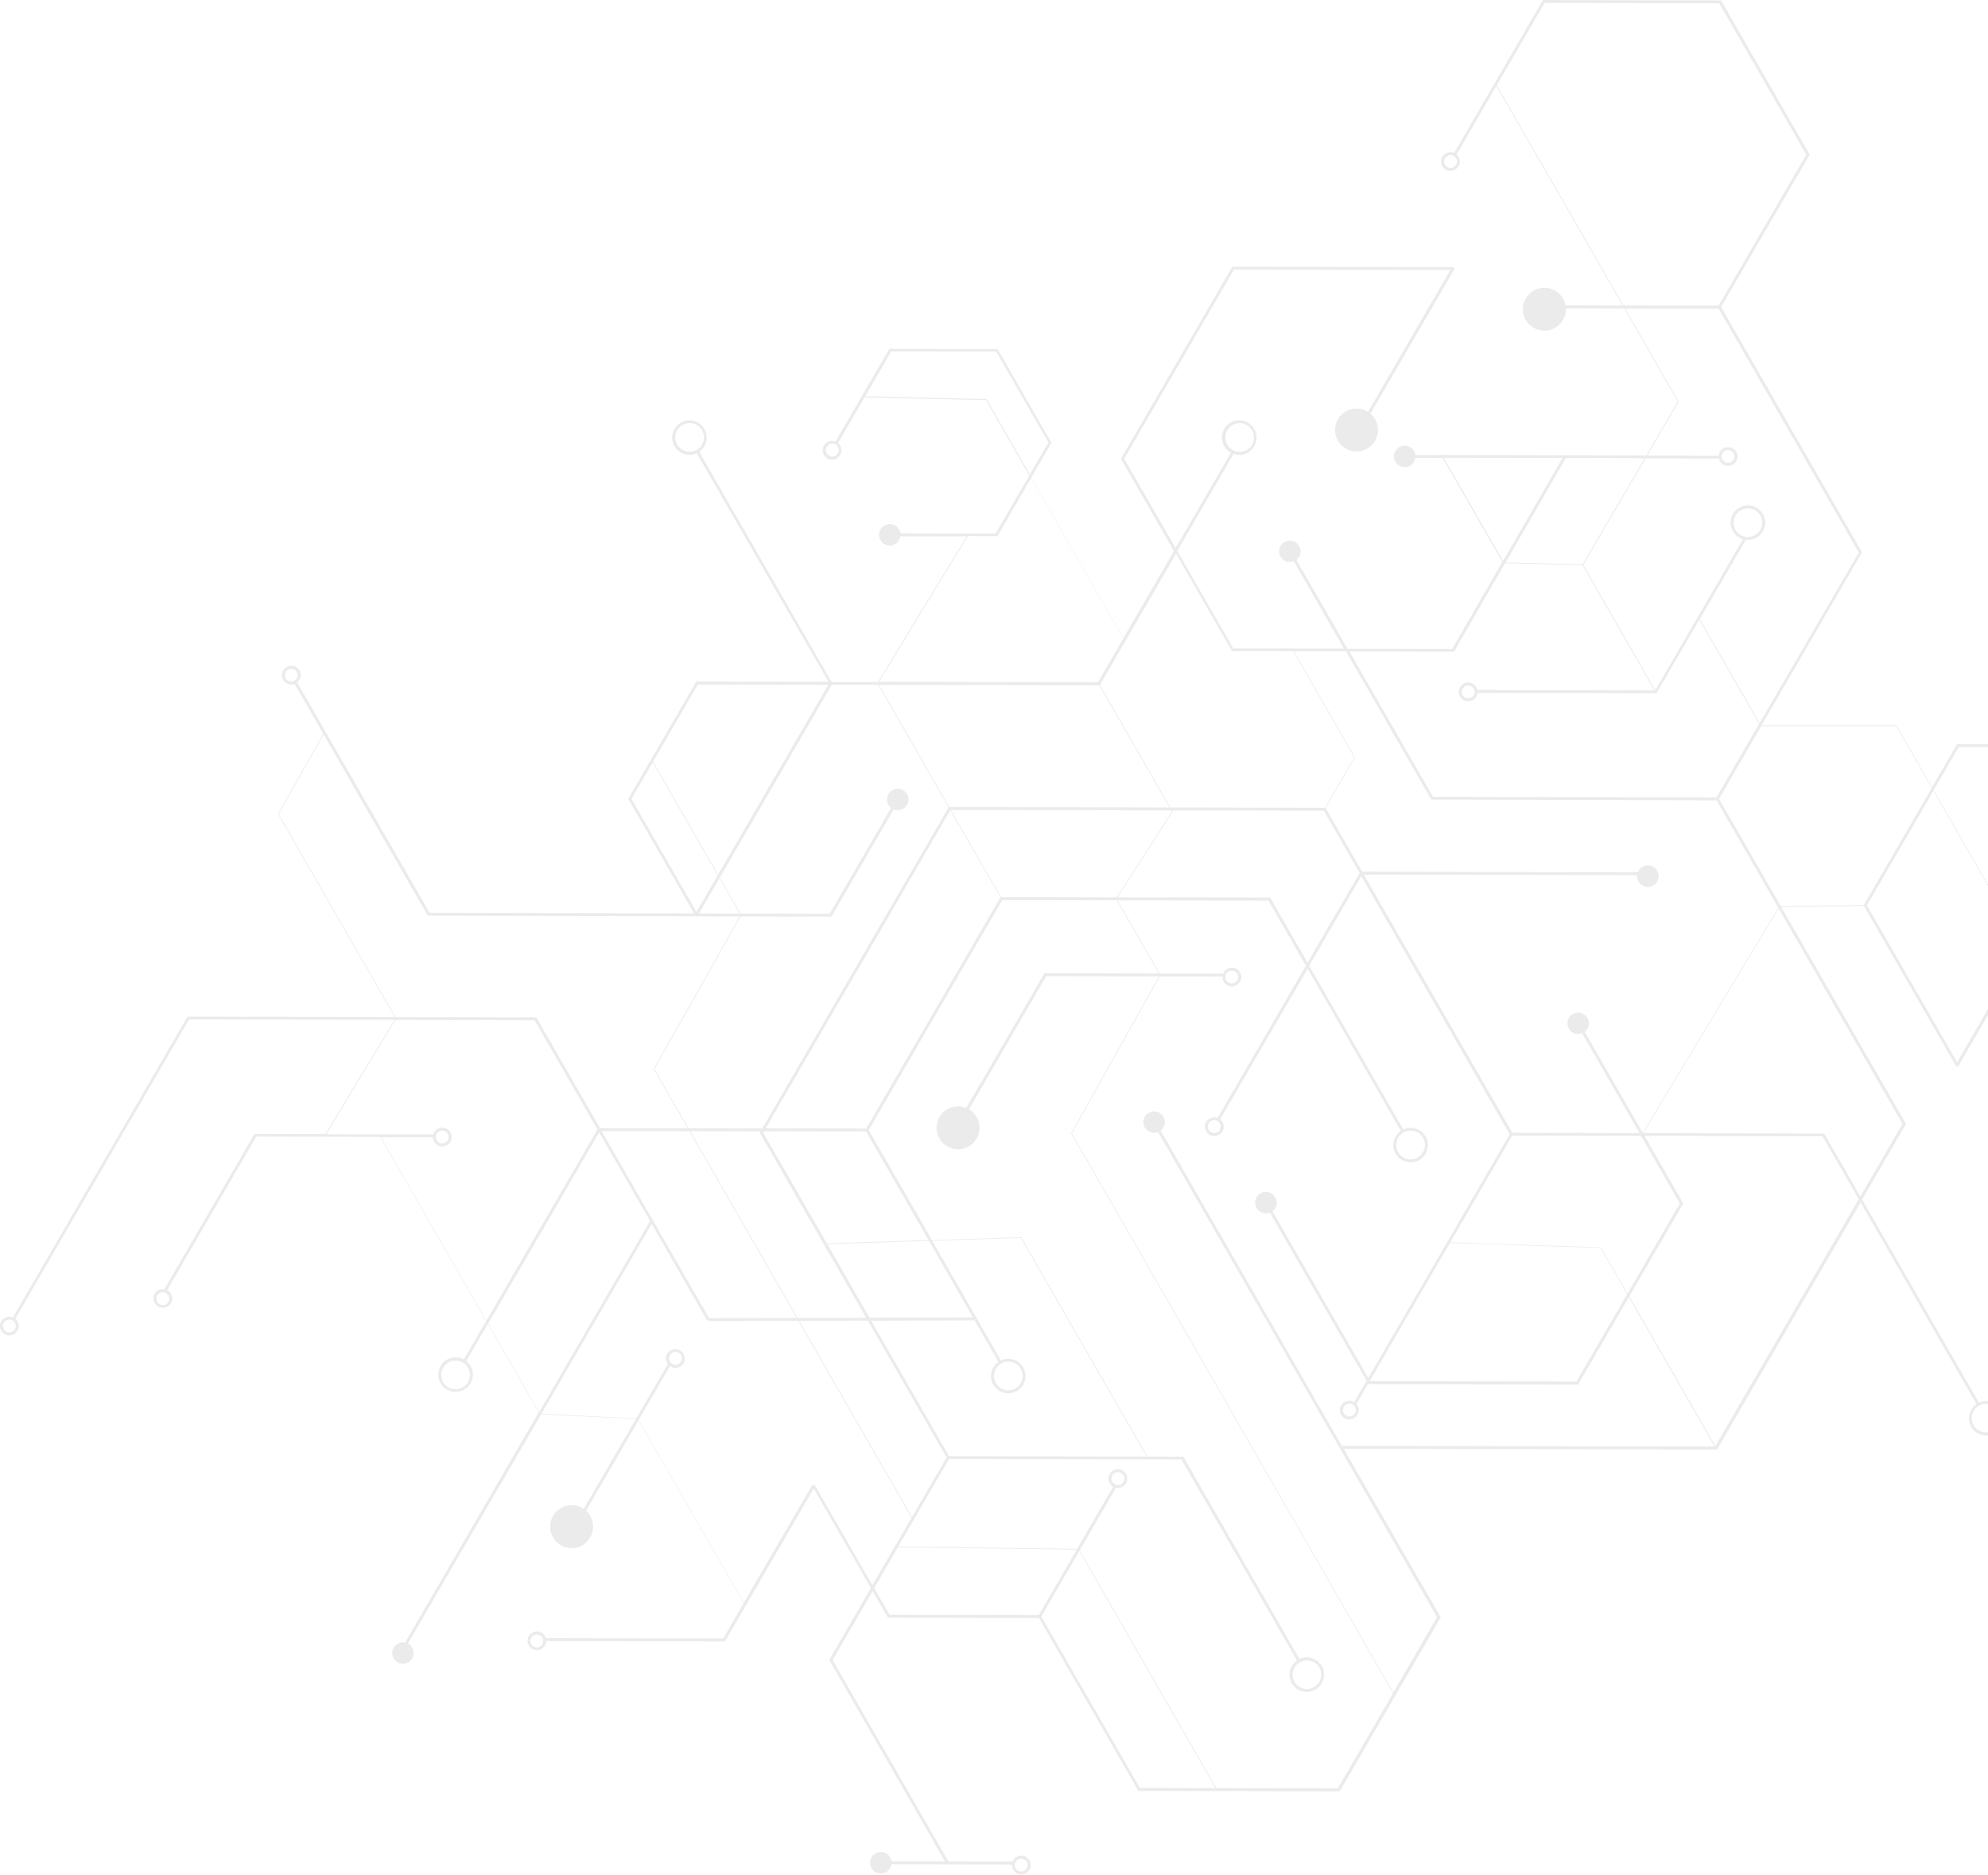 <svg width="1283" height="1210" viewBox="0 0 1283 1210" fill="none" xmlns="http://www.w3.org/2000/svg">
<path d="M0.785 858.808C2.428 861.712 6.155 862.722 9.06 861.018C11.966 859.313 12.977 855.651 11.271 852.746C10.892 852.115 10.45 851.547 9.882 851.105L122.009 657.965L254.603 658.217L210.005 731.9L164.27 731.773L106.153 831.911L106.595 832.163C105.079 831.785 103.437 831.911 102.047 832.732C99.141 834.373 98.13 838.098 99.836 841.003C101.478 843.907 105.205 844.917 108.111 843.213C111.017 841.571 112.028 837.846 110.322 834.941C109.754 833.931 108.869 833.111 107.922 832.605L165.407 733.541L245.38 733.731L313.73 852.62L299.327 877.37C296.043 875.603 291.936 875.476 288.462 877.497C283.093 880.591 281.261 887.409 284.356 892.713C287.451 898.08 294.274 899.911 299.58 896.817C304.95 893.723 306.781 886.904 303.686 881.601C302.928 880.338 301.98 879.265 300.907 878.381L314.804 854.451L347.653 911.592L261.425 1060.09C259.846 1059.78 258.14 1060.03 256.624 1060.85C253.276 1062.74 252.139 1066.97 254.034 1070.32C255.93 1073.67 260.162 1074.8 263.51 1072.91C266.858 1071.02 267.995 1066.79 266.1 1063.44C265.405 1062.24 264.394 1061.29 263.257 1060.72L349.232 912.854L410.444 915.759L376.711 973.846C372.478 970.942 366.793 970.563 361.992 973.278C355.359 977.066 353.085 985.59 356.875 992.219C360.666 998.849 369.194 1001.12 375.827 997.333C382.459 993.545 384.733 985.021 380.943 978.392C380.185 977.066 379.301 975.993 378.227 974.982L412.086 916.706L479.931 1034.71L466.728 1057.5L352.327 1057.25C352.201 1056.81 352.011 1056.37 351.759 1055.93C350.116 1053.02 346.389 1052.01 343.483 1053.72C340.577 1055.36 339.567 1059.08 341.272 1061.99C342.915 1064.89 346.642 1065.9 349.548 1064.2C351.443 1063.12 352.517 1061.17 352.58 1059.15L467.865 1059.4L468.118 1058.96L525.161 960.713L562.052 1024.92L535.142 1071.33L609.872 1201.33L575.381 1201.27C575.255 1200.39 575.002 1199.57 574.497 1198.74C572.602 1195.4 568.369 1194.26 565.021 1196.16C561.673 1198.05 560.536 1202.28 562.431 1205.63C564.326 1208.97 568.559 1210.11 571.907 1208.22C573.865 1207.08 575.002 1205.18 575.318 1203.16L653.08 1203.35C653.017 1204.49 653.27 1205.63 653.902 1206.7C655.544 1209.6 659.271 1210.61 662.177 1208.91C665.083 1207.27 666.093 1203.54 664.388 1200.64C662.745 1197.73 659.018 1196.72 656.113 1198.43C654.912 1199.12 654.028 1200.2 653.523 1201.46L612.083 1201.4L537.353 1071.39L563.189 1026.88L573.044 1044.06L573.612 1044.06L670.515 1044.25L734.696 1155.87L735.265 1155.87L864.637 1156.13L864.89 1155.68L929.829 1043.87L867.227 935.016L1108.16 935.521L1108.41 935.079L1200.77 776.033L1275.56 906.225C1270.82 909.508 1269.31 915.885 1272.21 920.936C1275.31 926.303 1282.13 928.134 1287.44 925.04C1292.8 921.946 1294.64 915.127 1291.54 909.824C1288.64 904.773 1282.32 902.879 1277.14 905.278L1201.78 774.139L1230.08 725.397L1149.6 585.419L1202.91 584.661L1262.04 687.514L1261.91 687.703L1262.29 687.892L1262.48 688.208L1262.67 688.082L1263.56 688.587L1307.52 612.631L1424.83 614.273L1382.82 686.63C1379.41 684.483 1374.99 684.23 1371.26 686.314C1365.89 689.408 1364.06 696.227 1367.16 701.53C1370.25 706.897 1377.07 708.728 1382.38 705.634C1387.75 702.54 1389.58 695.722 1386.49 690.418C1385.85 689.281 1384.97 688.334 1384.02 687.514L1384.34 687.703L1426.41 615.22L1507.2 755.766L1475.3 810.76L1344.54 810.507C1344.29 808.739 1343.72 807.034 1342.84 805.393C1339.05 798.763 1330.52 796.49 1323.88 800.279C1317.25 804.067 1314.98 812.591 1318.77 819.22C1322.56 825.85 1331.09 828.123 1337.72 824.334C1342.14 821.809 1344.6 817.2 1344.67 812.401L1476.38 812.654L1476.63 812.212L1548.33 688.713L1476.88 564.394L1476.31 564.394L1333.42 564.078L1333.17 564.52L1306.13 611.179L1247.95 509.968L1264.13 482.124L1380.86 482.377C1380.86 483.324 1381.18 484.334 1381.69 485.218C1383.33 488.123 1387.05 489.133 1389.96 487.428C1392.87 485.786 1393.88 482.061 1392.17 479.157C1390.53 476.253 1386.8 475.242 1383.9 476.947C1382.51 477.768 1381.56 479.031 1381.12 480.483L1263.05 480.23L1262.8 480.672L1246.88 508.074L1223.95 468.171L1136.84 468.171L1201.71 356.416L1110.75 198.128L1167.92 99.822L1110.69 0.253L1110.12 0.253L995.779 -3.49373e-05L938.483 98.685C936.778 97.991 934.819 97.991 933.051 99.001C930.145 100.642 929.134 104.368 930.84 107.272C932.482 110.176 936.209 111.187 939.115 109.482C942.021 107.84 943.032 104.115 941.326 101.211C941.01 100.643 940.568 100.137 940.063 99.695L965.71 55.499L1047.14 197.181L1010.37 197.118C1010.12 195.603 1009.55 194.087 1008.73 192.635C1004.94 186.006 996.41 183.733 989.777 187.521C983.145 191.309 980.87 199.833 984.661 206.462C988.451 213.092 996.979 215.365 1003.61 211.577C1008.22 208.925 1010.75 204 1010.56 199.012L1048.21 199.075L1082.76 259.183L1062.42 293.909L930.587 293.656L930.334 293.278L929.892 293.53L929.955 293.72L913.468 293.656C913.341 292.773 913.089 291.952 912.584 291.131C910.688 287.785 906.456 286.648 903.108 288.542C899.76 290.436 898.623 294.667 900.518 298.013C902.413 301.359 906.645 302.496 909.993 300.602C911.952 299.465 913.089 297.571 913.405 295.551L931.029 295.614L969.563 362.667L937.22 418.797L869.628 418.67L836.653 361.341C839.369 359.257 840.19 355.469 838.422 352.375C836.527 349.029 832.294 347.892 828.946 349.786C825.598 351.681 824.461 355.911 826.356 359.257C828.125 362.288 831.789 363.487 834.947 362.225L867.354 418.607L795.908 418.481L759.775 355.595L796.098 292.962C799.067 293.972 802.415 293.783 805.321 292.078C810.69 288.984 812.522 282.165 809.427 276.862C806.331 271.495 799.509 269.664 794.203 272.758C788.833 275.851 787.001 282.67 790.096 287.974C791.17 289.805 792.687 291.257 794.392 292.204L758.701 353.701L725.537 296.056L796.413 173.946L936.02 174.262L882.894 265.812C878.661 263.161 873.165 262.845 868.554 265.497C861.921 269.285 859.647 277.809 863.437 284.438C867.227 291.068 875.755 293.341 882.388 289.552C889.021 285.764 891.295 277.24 887.505 270.611C886.684 269.159 885.673 267.959 884.473 266.949L938.799 173.378L938.231 173.062L938.231 172.431L795.34 172.115L723.389 296.119L757.627 355.658L725.031 411.851L665.525 308.305L678.601 285.827L643.794 225.278L573.928 225.151L539.185 285.006C537.542 284.375 535.647 284.438 533.941 285.385C531.036 287.027 530.025 290.752 531.73 293.656C533.373 296.561 537.1 297.571 540.006 295.866C542.912 294.225 543.922 290.5 542.217 287.595C541.838 286.964 541.332 286.396 540.827 285.954L558.009 256.405L636.34 258.299L664.261 306.915L642.531 344.357L581.13 344.23C581.003 343.346 580.751 342.526 580.245 341.705C578.35 338.358 574.118 337.222 570.77 339.116C567.422 341.01 566.285 345.24 568.18 348.587C570.075 351.933 574.307 353.07 577.655 351.175C579.614 350.039 580.751 348.145 581.066 346.124L623.896 346.188L566.537 440.201L536.658 440.137L451.252 291.573C455.989 288.29 457.506 281.913 454.6 276.862C451.504 271.495 444.682 269.664 439.376 272.758C434.006 275.851 432.174 282.67 435.27 287.974C438.176 293.025 444.493 294.919 449.672 292.52L534.7 440.074L449.357 439.885L405.453 515.588L447.904 589.46L277.218 589.081L191.812 440.453C194.086 438.622 194.781 435.339 193.265 432.75C191.622 429.846 187.895 428.836 184.989 430.54C182.083 432.182 181.073 435.907 182.778 438.811C184.295 441.4 187.453 442.474 190.169 441.463L208.615 473.538L179.367 525.374L254.666 656.386L120.998 656.134L8.365 850.221C6.723 849.59 4.765 849.653 3.123 850.6C0.154 852.178 -0.857 855.903 0.785 858.808ZM540.764 288.353C541.901 290.373 541.206 292.899 539.248 294.035C537.226 295.172 534.7 294.477 533.562 292.52C532.425 290.5 533.12 287.974 535.078 286.837C537.037 285.701 539.627 286.332 540.764 288.353ZM792.055 286.964C789.528 282.544 791.044 276.862 795.466 274.336C799.888 271.811 805.573 273.326 808.1 277.746C810.627 282.165 809.111 287.848 804.689 290.373C800.267 292.899 794.582 291.383 792.055 286.964ZM939.747 102.158C940.884 104.178 940.189 106.704 938.231 107.84C936.209 108.977 933.682 108.282 932.545 106.325C931.408 104.305 932.103 101.779 934.061 100.642C936.02 99.443 938.546 100.137 939.747 102.158ZM1383.39 484.271C1383.07 483.703 1382.89 483.008 1382.82 482.377L1382.89 482.377L1382.89 481.367C1383.14 480.23 1383.83 479.22 1384.91 478.589C1386.93 477.452 1389.46 478.147 1390.59 480.104C1391.73 482.124 1391.03 484.65 1389.08 485.786C1387.05 486.986 1384.53 486.292 1383.39 484.271ZM1384.84 691.428C1387.37 695.848 1385.85 701.53 1381.43 704.056C1377.01 706.581 1371.33 705.066 1368.8 700.646C1366.27 696.227 1367.79 690.544 1372.21 688.019C1376.63 685.493 1382.32 687.008 1384.84 691.428ZM1307.84 612.189L1334.62 566.035L1475.87 566.351L1546.24 688.776L1507.58 755.387L1426.79 614.841L1443.84 585.482C1445.3 585.798 1446.81 585.608 1448.2 584.851C1451.11 583.209 1452.12 579.484 1450.41 576.579C1448.77 573.675 1445.04 572.665 1442.14 574.37C1439.23 576.011 1438.22 579.736 1439.93 582.641C1440.43 583.588 1441.19 584.282 1442.08 584.787L1425.21 613.894L1307.84 612.189ZM1443.09 575.948C1445.11 574.812 1447.63 575.506 1448.77 577.463C1449.91 579.484 1449.21 582.009 1447.26 583.146C1445.23 584.282 1442.71 583.588 1441.57 581.63C1440.37 579.673 1441.07 577.085 1443.09 575.948ZM655.418 1205.82C654.281 1203.8 654.976 1201.27 656.934 1200.13C658.955 1199 661.482 1199.69 662.619 1201.65C663.756 1203.67 663.061 1206.2 661.103 1207.33C659.145 1208.47 656.618 1207.77 655.418 1205.82ZM350.053 1057C351.19 1059.02 350.495 1061.55 348.537 1062.68C346.515 1063.82 343.989 1063.12 342.852 1061.17C341.714 1059.15 342.41 1056.62 344.368 1055.48C346.326 1054.35 348.916 1054.98 350.053 1057ZM302.044 882.8C304.571 887.22 303.054 892.903 298.632 895.428C294.211 897.954 288.525 896.438 285.998 892.019C283.472 887.599 284.988 881.916 289.41 879.391C293.769 876.802 299.454 878.317 302.044 882.8ZM108.68 836.078C109.817 838.098 109.122 840.624 107.164 841.76C105.206 842.897 102.616 842.202 101.478 840.245C100.341 838.225 101.036 835.699 102.994 834.563C104.953 833.363 107.543 834.058 108.68 836.078ZM190.043 439.38C188.085 440.516 185.495 439.822 184.358 437.864C183.221 435.844 183.916 433.318 185.874 432.182C187.895 431.045 190.422 431.74 191.559 433.697C192.759 435.718 192.064 438.243 190.043 439.38ZM449.609 591.417L477.404 591.48L421.814 689.913L443.798 728.175L387.197 728.048L346.137 656.576L345.568 656.576L255.171 656.386L179.873 525.374L208.868 474.043L276.081 590.975L276.649 590.975L448.978 591.354L449.041 591.417L449.609 591.417ZM444.871 730.069L514.169 850.6L457.695 850.789L388.271 730.006L444.871 730.069ZM463.191 564.962L449.483 588.513L407.538 515.588L421.246 492.037L463.191 564.962ZM477.404 589.586L451.125 589.523L464.328 566.793L477.404 589.586ZM534.573 441.968L463.444 564.457L421.499 491.532L450.367 441.779L534.573 441.968ZM449.672 290.31C445.251 292.836 439.565 291.32 437.038 286.901C434.512 282.481 436.028 276.798 440.45 274.273C444.871 271.747 450.557 273.263 453.084 277.682C455.674 282.039 454.158 287.721 449.672 290.31ZM612.209 521.081L491.933 728.301L444.366 728.175L422.383 689.913L477.973 591.48L536.595 591.606L576.771 522.344C578.666 523.101 580.94 523.038 582.835 521.965C586.183 520.071 587.32 515.84 585.425 512.494C583.53 509.148 579.298 508.011 575.95 509.905C572.602 511.799 571.465 516.03 573.36 519.376C573.802 520.197 574.434 520.828 575.128 521.396L535.458 589.712L477.909 589.586L464.581 566.351L536.847 441.905L566.727 441.968L612.209 521.081ZM514.738 850.6L445.44 730.069L490.796 730.195L490.291 731.016L558.957 850.474L514.738 850.6ZM560.094 852.305L610.883 940.698L588.584 979.086L515.749 852.431L560.094 852.305ZM601.66 800.784L658.829 798.953L739.939 940.067L612.525 939.814L562.242 852.368L628.634 852.178L628.634 851.61L644.363 878.949C639.625 882.232 638.109 888.609 641.015 893.66C644.11 899.027 650.933 900.858 656.239 897.764C661.608 894.67 663.44 887.852 660.345 882.548C657.439 877.497 651.122 875.603 645.942 878.002L601.66 800.784ZM658.766 883.432C661.293 887.851 659.777 893.534 655.355 896.059C650.933 898.585 645.247 897.07 642.721 892.65C640.194 888.23 641.71 882.548 646.132 880.022C650.554 877.497 656.239 879.012 658.766 883.432ZM561.168 850.41L533.878 802.93L599.512 800.847L627.876 850.221L561.168 850.41ZM533.626 802.488L492.502 730.953L493.007 730.132L558.957 730.258L599.259 800.342L533.626 802.488ZM645.626 579.168L559.02 728.364L494.144 728.238L613.283 522.975L645.626 579.168ZM709.428 442.284L754.784 521.144L612.588 520.828L567.295 441.968L709.428 442.284ZM721.304 579.105L756.869 523.796L756.427 523.038L854.341 523.227L877.461 563.447L843.854 621.281L819.723 579.231L819.155 579.231L721.304 579.105ZM918.395 734.362C920.922 738.782 919.406 744.464 914.984 746.99C910.562 749.515 904.877 748 902.35 743.58C899.823 739.161 901.339 733.478 905.761 730.953C910.183 728.427 915.868 729.879 918.395 734.362ZM720.736 579.105L646.005 578.916L613.662 522.722L755.858 523.038L756.3 523.733L720.736 579.105ZM665.462 308.557L724.968 412.104L708.607 440.327L567.295 440.011L624.654 345.998L643.731 346.061L665.462 308.557ZM664.641 306.221L636.719 257.604L558.388 255.71L575.192 226.793L642.91 226.919L676.643 285.575L664.641 306.221ZM873.923 488.754L855.162 521.333L854.909 521.333L755.353 521.144L709.87 442.032L759.017 357.363L795.15 420.249L795.719 420.249L834.631 420.312L873.923 488.754ZM1107.78 516.535L1147.64 585.861L1060.15 731.079L1022.75 665.983C1025.47 663.9 1026.29 660.111 1024.52 657.018C1022.63 653.671 1018.39 652.535 1015.05 654.429C1011.7 656.323 1010.56 660.553 1012.46 663.9C1014.22 666.93 1017.89 668.13 1021.05 666.867L1058.06 731.268L976.006 731.079L880.177 564.457L1056.55 564.836C1056.42 566.225 1056.67 567.677 1057.43 568.94C1059.33 572.286 1063.56 573.423 1066.91 571.528C1070.26 569.634 1071.39 565.404 1069.5 562.058C1067.6 558.711 1063.37 557.575 1060.02 559.469C1058.63 560.29 1057.62 561.489 1057.05 562.941L879.103 562.563L855.541 521.586L874.429 488.754L835.074 420.312L868.68 420.375L923.701 516.093L924.27 516.093L1107.78 516.535ZM1008.35 295.614L970.068 362.035L931.787 295.487L1008.35 295.614ZM1061.41 295.74L1021.36 364.182L971.711 362.982L1010.56 295.614L1061.41 295.74ZM1108.54 197.244L1047.7 197.118L966.025 54.993L996.852 1.894L1109.55 2.147L1165.71 99.822L1109.42 196.739L1108.54 197.244ZM1135.64 466.656L1097.04 399.539L1126.73 348.397C1129.07 348.65 1131.47 348.271 1133.62 347.008C1138.99 343.915 1140.82 337.096 1137.72 331.792C1134.63 326.425 1127.8 324.594 1122.5 327.688C1117.13 330.782 1115.3 337.601 1118.39 342.904C1119.84 345.43 1122.18 347.198 1124.84 348.019L1068.3 445.441L1021.8 364.561L1062.04 295.866L1109.42 295.993C1109.55 296.561 1109.8 297.129 1110.05 297.697C1111.7 300.602 1115.42 301.612 1118.33 299.907C1121.23 298.266 1122.25 294.54 1120.54 291.636C1118.9 288.732 1115.17 287.721 1112.26 289.426C1110.5 290.436 1109.42 292.204 1109.23 294.098L1063.05 293.972L1083.4 259.246L1048.84 199.138L1109.17 199.265L1199.63 356.605L1135.64 466.656ZM1113.15 290.942C1115.17 289.805 1117.7 290.5 1118.83 292.457C1119.97 294.477 1119.28 297.003 1117.32 298.139C1115.3 299.276 1112.77 298.581 1111.63 296.624C1110.5 294.667 1111.19 292.078 1113.15 290.942ZM1120.03 341.957C1117.51 337.538 1119.02 331.855 1123.45 329.33C1127.87 326.804 1133.55 328.319 1136.08 332.739C1138.61 337.159 1137.09 342.841 1132.67 345.367C1128.25 347.892 1122.56 346.377 1120.03 341.957ZM1204.87 584.345L1247.76 510.474L1305.94 611.684L1263.05 685.556L1204.87 584.345ZM1109.42 515.588L1136.65 468.676L1223.76 468.676L1246.69 508.579L1202.85 584.093L1149.28 584.851L1109.42 515.588ZM1107.78 514.641L924.838 514.262L870.891 420.438L938.483 420.565L938.736 420.059L971.332 363.487L1021.24 364.687L1067.73 445.567L953.455 445.315C953.328 444.683 953.139 444.115 952.76 443.547C951.117 440.643 947.39 439.632 944.484 441.337C941.579 442.979 940.568 446.704 942.273 449.608C943.916 452.513 947.643 453.523 950.549 451.818C952.317 450.808 953.328 449.103 953.518 447.209L1069.06 447.461L1096.66 399.981L1135.26 467.098L1107.78 514.641ZM949.664 450.176C947.643 451.313 945.116 450.618 943.979 448.661C942.842 446.641 943.537 444.115 945.495 442.979C947.517 441.842 950.043 442.537 951.18 444.494C952.381 446.514 951.686 449.04 949.664 450.176ZM1277.14 907.235C1281.56 904.71 1287.25 906.225 1289.77 910.645C1292.3 915.064 1290.78 920.747 1286.36 923.272C1281.94 925.798 1276.25 924.282 1273.73 919.863C1271.2 915.443 1272.72 909.761 1277.14 907.235ZM1060.53 731.268L1147.89 586.303L1227.8 725.333L1200.64 772.182L1177.27 731.584L1176.7 731.584L1060.53 731.268ZM1051.49 836.709L1086.36 776.665L1061.35 733.099L1176.19 733.352L1199.57 773.95L1107.08 933.248L1051.49 836.709ZM936.02 801.794L975.943 732.973L1059.08 733.163L1084.09 776.728L1050.36 834.878L1033.24 805.077L1033.11 805.077L936.02 801.794ZM1032.99 805.456L1050.1 835.257L1017.38 891.64L884.346 891.387L884.157 891.072L935.767 802.173L1032.99 805.456ZM691.741 731.395L748.467 630.247L788.96 630.31C788.896 631.447 789.149 632.583 789.781 633.593C791.423 636.498 795.15 637.508 798.056 635.803C800.962 634.162 801.972 630.436 800.267 627.532C798.624 624.628 794.897 623.618 791.992 625.322C790.728 626.017 789.844 627.153 789.338 628.416L748.467 628.353L721.241 581.062L818.65 581.252L842.78 623.302L785.801 721.482C784.159 720.85 782.263 720.977 780.684 721.924C777.778 723.566 776.768 727.291 778.473 730.195C780.116 733.099 783.843 734.11 786.749 732.405C789.654 730.763 790.665 727.038 788.96 724.134C788.58 723.439 788.075 722.871 787.443 722.429L843.918 625.196L904.056 729.879C899.318 733.163 897.802 739.54 900.707 744.591C903.803 749.957 910.625 751.788 915.932 748.695C921.301 745.601 923.133 738.782 920.038 733.478C917.132 728.427 910.815 726.533 905.635 728.932L844.928 623.302L878.535 565.467L974.301 732.089L883.083 889.304L821.239 781.716C823.956 779.632 824.777 775.844 823.008 772.75C821.113 769.404 816.881 768.267 813.533 770.162C810.185 772.056 809.048 776.286 810.943 779.632C812.711 782.663 816.375 783.863 819.534 782.6L881.946 891.135L873.923 904.899C872.091 903.825 869.754 903.699 867.733 904.836C864.827 906.477 863.816 910.202 865.522 913.107C867.227 916.011 870.891 917.021 873.797 915.317C876.703 913.675 877.713 909.95 876.008 907.046C875.818 906.73 875.629 906.414 875.376 906.162L883.02 893.029L883.209 893.345L883.778 893.345L1018.46 893.66L1018.71 893.218L1051.18 837.278L1106.58 933.627L865.964 933.122L865.206 931.796L749.099 729.753C751.815 727.67 752.637 723.881 750.868 720.787C748.973 717.441 744.74 716.305 741.392 718.199C738.044 720.093 736.907 724.323 738.802 727.67C740.571 730.7 744.235 731.9 747.393 730.637L863.5 932.617L864.827 934.89L927.428 1043.74L899.191 1092.36L691.741 731.395ZM872.913 913.675C870.891 914.812 868.364 914.117 867.227 912.16C866.09 910.139 866.785 907.614 868.743 906.477C870.765 905.341 873.292 906.035 874.429 907.993C875.629 910.013 874.934 912.539 872.913 913.675ZM785.738 730.7C783.716 731.837 781.19 731.142 780.052 729.185C778.915 727.164 779.61 724.639 781.568 723.502C783.59 722.366 786.117 723.06 787.254 725.018C788.391 727.038 787.696 729.564 785.738 730.7ZM792.876 626.964C794.897 625.827 797.424 626.522 798.561 628.479C799.698 630.5 799.003 633.025 797.045 634.162C795.024 635.298 792.497 634.604 791.36 632.646C790.223 630.689 790.918 628.1 792.876 626.964ZM696.794 1000.62L720.23 960.208C721.62 960.524 723.136 960.271 724.463 959.513C727.369 957.872 728.379 954.147 726.674 951.242C725.031 948.338 721.304 947.328 718.398 949.033C715.492 950.674 714.482 954.399 716.187 957.304C716.756 958.251 717.514 959.008 718.398 959.513L695.089 999.606L579.677 998.091L612.462 941.645L762.491 941.961L837.032 1071.65C832.294 1074.93 830.778 1081.31 833.684 1086.36C836.779 1091.73 843.602 1093.56 848.908 1090.46C854.277 1087.37 856.109 1080.55 853.014 1075.25C850.108 1070.2 843.791 1068.3 838.611 1070.7L763.691 940.13L763.123 940.13L740.508 940.067L659.145 798.511L659.018 798.511L601.47 800.342L560.662 729.374L646.827 580.873L720.672 580.999L747.899 628.29L674.053 628.163L623.58 715.105C619.727 713.526 615.241 713.653 611.388 715.863C604.755 719.651 602.481 728.175 606.271 734.804C610.061 741.434 618.589 743.707 625.222 739.918C631.855 736.13 634.129 727.606 630.339 720.977C629.076 718.83 627.37 717.125 625.349 715.926L675.19 630.058L747.962 630.184L691.235 731.395L899.002 1092.86L863.374 1154.23L785.043 1154.04L696.794 1000.62ZM851.498 1076.26C854.025 1080.68 852.509 1086.36 848.087 1088.88C843.665 1091.41 837.979 1089.89 835.453 1085.47C832.926 1081.05 834.442 1075.37 838.864 1072.85C843.286 1070.32 848.971 1071.84 851.498 1076.26ZM719.409 950.674C721.431 949.538 723.957 950.232 725.094 952.189C726.231 954.21 725.537 956.735 723.578 957.872C721.557 959.008 719.03 958.314 717.893 956.357C716.693 954.336 717.388 951.811 719.409 950.674ZM672.031 1043.3L696.541 1001.06L784.474 1154.04L735.644 1153.92L672.031 1043.3ZM564.2 1024.99L579.487 998.596L694.899 1000.11L670.389 1042.35L574.054 1042.16L564.2 1024.99ZM349.484 912.412L420.551 789.924L456.305 852.115L457.127 851.673L457.127 852.62L515.18 852.431L588.268 979.591L563 1023.09L525.666 958.188L524.719 958.756L524.15 958.44L480.057 1034.4L412.212 916.39L432.364 881.727C434.259 883.053 436.722 883.242 438.87 882.043C441.776 880.401 442.787 876.676 441.081 873.772C439.376 870.867 435.712 869.857 432.806 871.562C429.9 873.203 428.889 876.929 430.595 879.833C430.721 880.022 430.848 880.212 430.974 880.401L410.633 915.443L349.484 912.412ZM433.88 873.077C435.901 871.941 438.428 872.635 439.565 874.592C440.702 876.613 440.007 879.138 438.049 880.275C436.091 881.411 433.501 880.717 432.364 878.76C431.164 876.739 431.858 874.214 433.88 873.077ZM315.057 854.262L386.692 730.89L419.54 788.03L347.905 911.402L315.057 854.262ZM255.171 658.28L344.999 658.47L385.555 728.995L313.92 852.368L245.885 733.983L279.366 734.046C279.366 734.994 279.681 736.004 280.187 736.888C281.829 739.792 285.556 740.802 288.462 739.097C291.368 737.456 292.379 733.731 290.673 730.826C289.031 727.922 285.304 726.912 282.398 728.616C281.008 729.437 280.061 730.7 279.618 732.152L210.573 732.026L255.171 658.28ZM283.345 730.195C285.367 729.059 287.894 729.753 289.031 731.71C290.168 733.731 289.473 736.256 287.515 737.393C285.493 738.529 282.966 737.835 281.829 735.877C280.692 733.92 281.387 731.395 283.345 730.195ZM2.428 857.861C1.29 855.84 1.985 853.315 3.944 852.178C5.965 851.042 8.492 851.736 9.629 853.694C10.766 855.714 10.071 858.24 8.113 859.376C6.155 860.512 3.565 859.818 2.428 857.861Z" fill="#333333" fill-opacity="0.1"/>
</svg>
